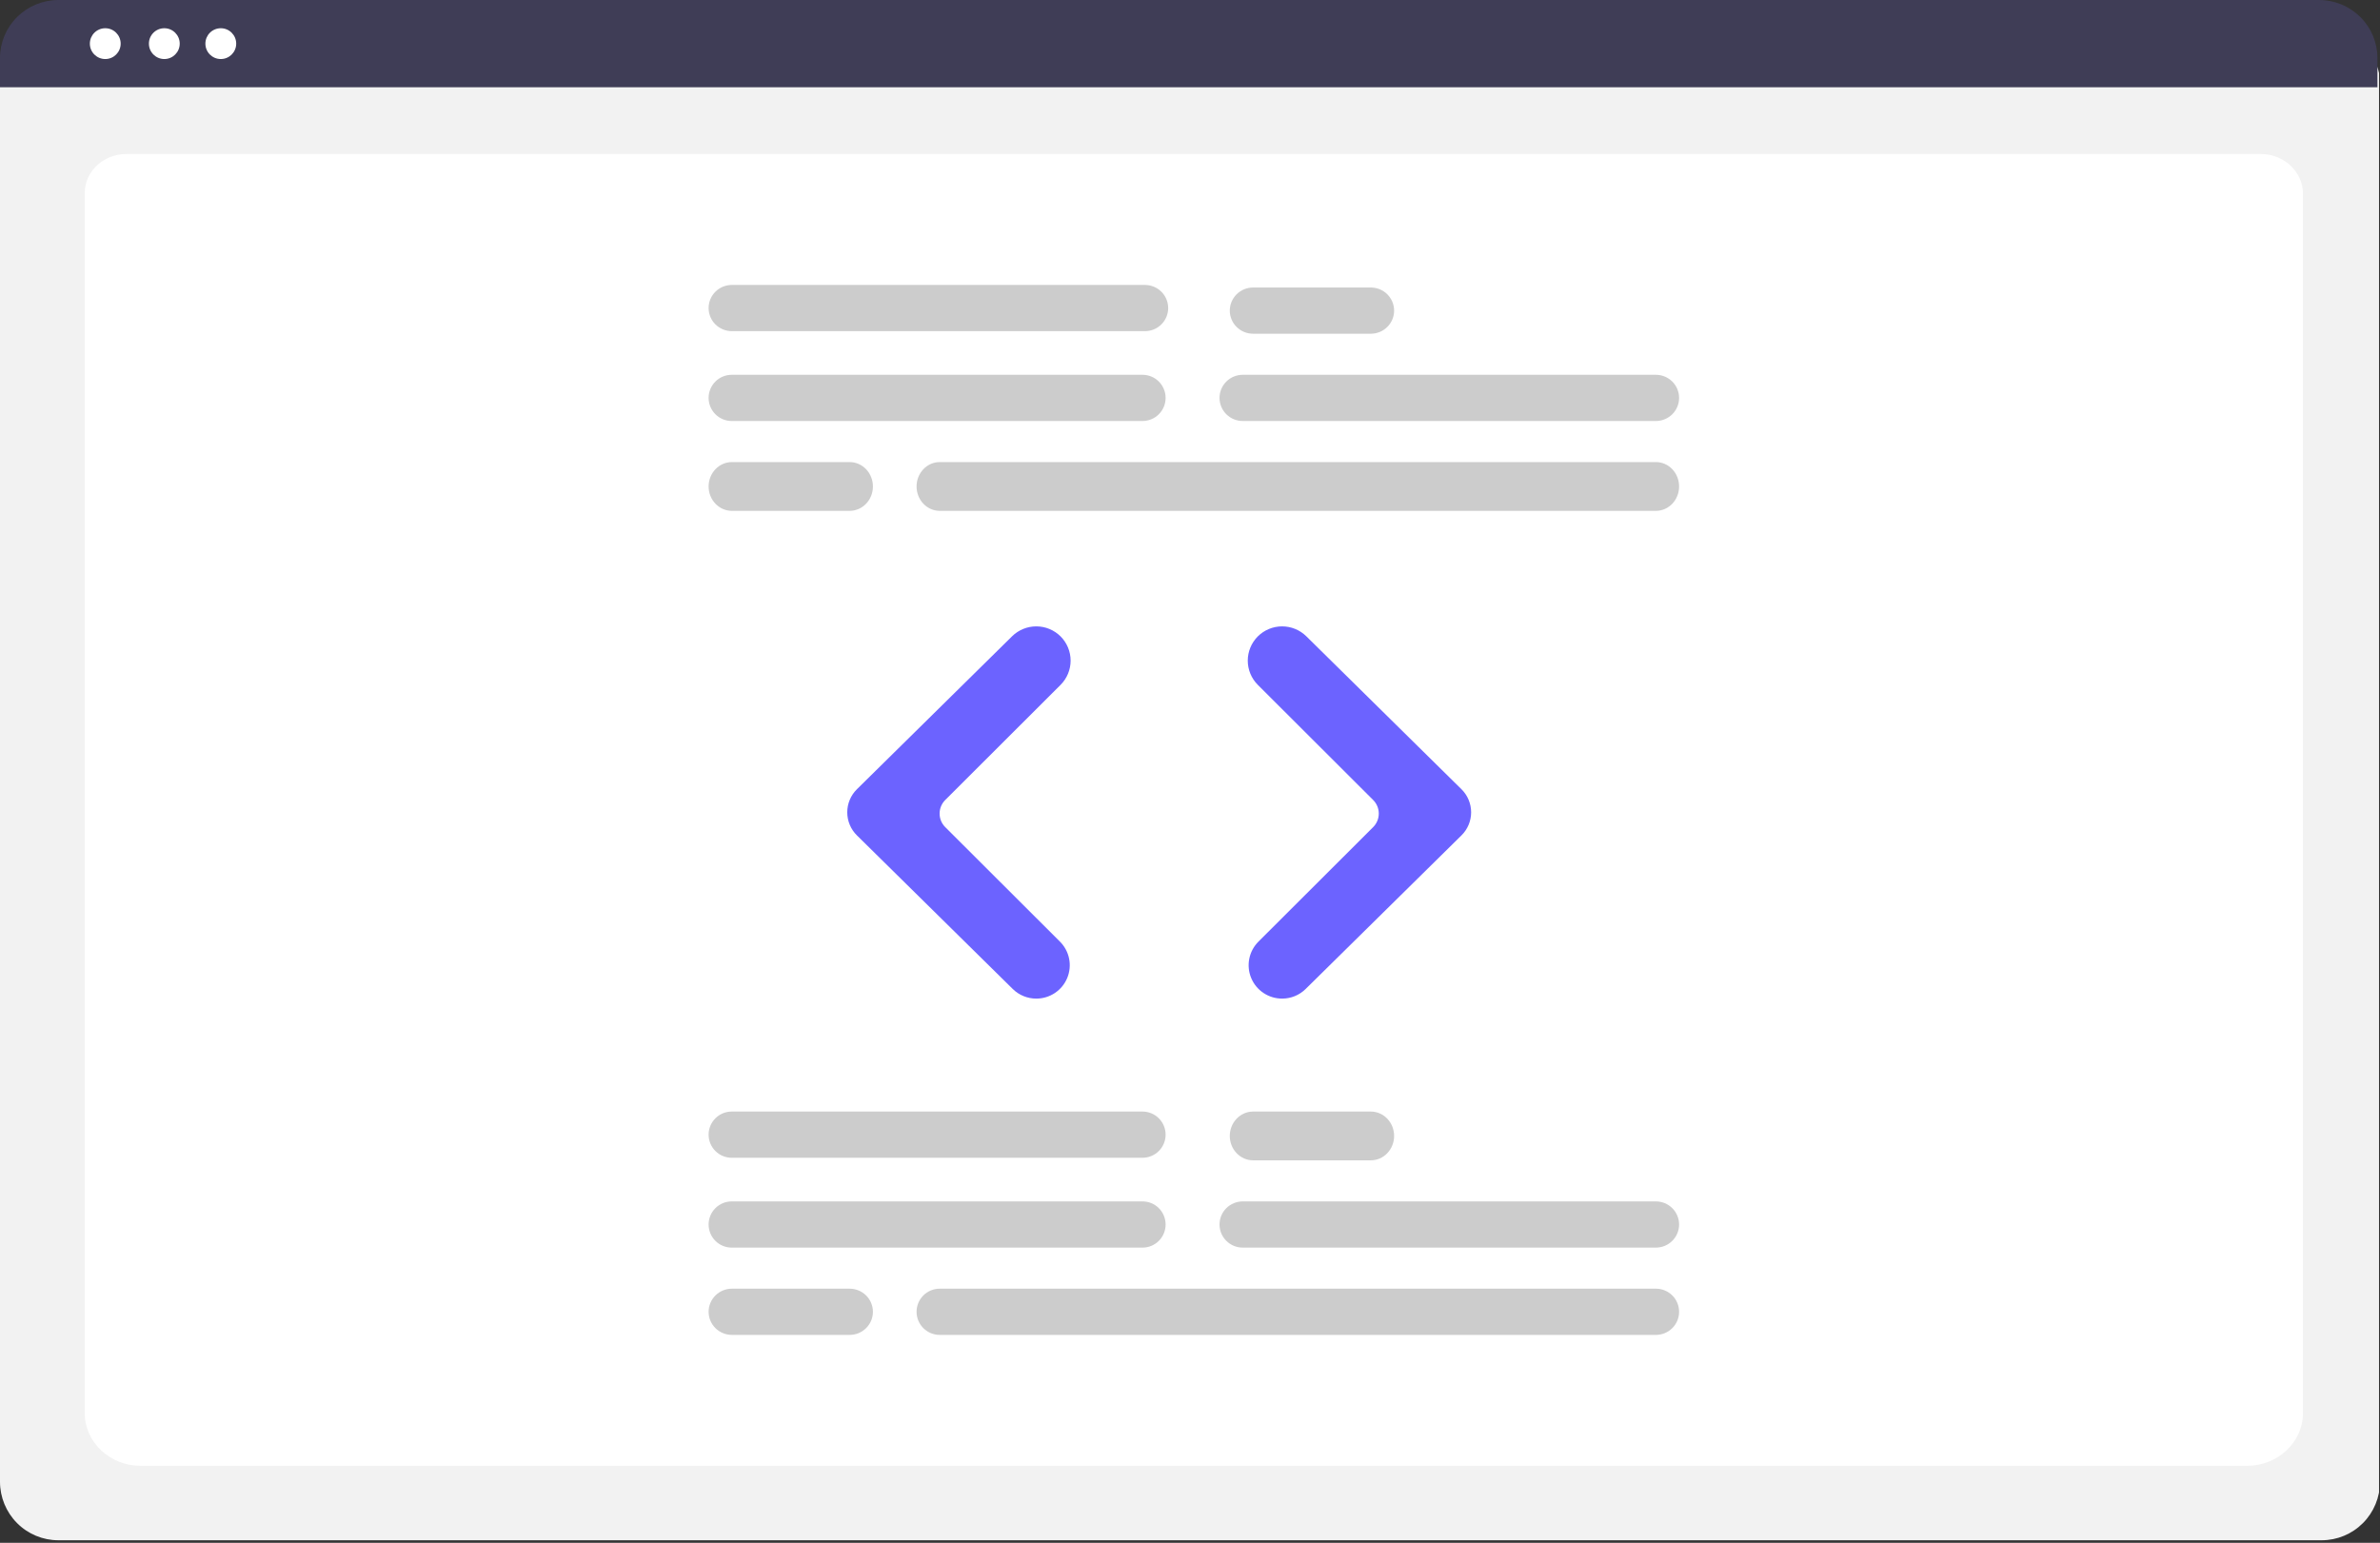 <svg width="927" height="601" viewBox="0 0 927 601" fill="none" xmlns="http://www.w3.org/2000/svg">
<rect x="0" y="0" width="927" height="601" fill="#333333" stroke="none"/>
<g clip-path="url(#clip0)">
<path d="M904.301 600H22.699C16.681 599.993 10.911 597.591 6.656 593.321C2.4 589.05 0.007 583.26 0 577.221V31.689C0.005 27.264 1.758 23.022 4.876 19.894C7.994 16.765 12.22 15.005 16.629 15H910.083C914.568 15.005 918.868 16.795 922.04 19.978C925.211 23.161 926.995 27.476 927 31.977V577.221C926.993 583.26 924.6 589.05 920.344 593.321C916.089 597.591 910.319 599.993 904.301 600V600Z" fill="#F2F2F2"/>
<path d="M875.19 571H54.81C42.784 571 33 561.788 33 550.466V75.229C33 66.832 40.25 60 49.161 60H880.571C889.63 60 897 66.945 897 75.48V550.466C897 561.788 887.216 571 875.19 571Z" fill="white"/>
<path d="M926 34H0V22.553C0.009 16.572 2.41 10.838 6.676 6.61C10.942 2.382 16.725 0.005 22.757 0H903.243C909.275 0.005 915.058 2.382 919.324 6.61C923.59 10.838 925.991 16.572 926 22.553V34Z" fill="#3F3D56"/>
<path d="M41 23C44.314 23 47 20.314 47 17C47 13.686 44.314 11 41 11C37.686 11 35 13.686 35 17C35 20.314 37.686 23 41 23Z" fill="white"/>
<path d="M64 23C67.314 23 70 20.314 70 17C70 13.686 67.314 11 64 11C60.686 11 58 13.686 58 17C58 20.314 60.686 23 64 23Z" fill="white"/>
<path d="M86 23C89.314 23 92 20.314 92 17C92 13.686 89.314 11 86 11C82.686 11 80 13.686 80 17C80 20.314 82.686 23 86 23Z" fill="white"/>
<path d="M445.005 164H284.995C282.609 164 280.321 163.052 278.634 161.364C276.948 159.676 276 157.387 276 155C276 152.613 276.948 150.324 278.634 148.636C280.321 146.948 282.609 146 284.995 146H445.005C447.391 146 449.679 146.948 451.366 148.636C453.052 150.324 454 152.613 454 155C454 157.387 453.052 159.676 451.366 161.364C449.679 163.052 447.391 164 445.005 164V164Z" fill="#CCCCCC"/>
<path d="M644.955 164H484.045C481.646 164 479.346 163.052 477.649 161.364C475.953 159.676 475 157.387 475 155C475 152.613 475.953 150.324 477.649 148.636C479.346 146.948 481.646 146 484.045 146H644.955C647.354 146 649.654 146.948 651.351 148.636C653.047 150.324 654 152.613 654 155C654 157.387 653.047 159.676 651.351 161.364C649.654 163.052 647.354 164 644.955 164V164Z" fill="#CCCCCC"/>
<path d="M644.986 199H366.014C363.624 199 361.331 197.999 359.64 196.217C357.95 194.436 357 192.02 357 189.5C357 186.98 357.95 184.564 359.64 182.782C361.331 181.001 363.624 180 366.014 180H644.986C647.376 180 649.669 181.001 651.36 182.782C653.05 184.564 654 186.98 654 189.5C654 192.02 653.05 194.436 651.36 196.217C649.669 197.999 647.376 199 644.986 199Z" fill="#CCCCCC"/>
<path d="M445.944 129H285.034C282.637 128.997 280.339 128.048 278.645 126.36C276.951 124.673 276 122.385 276 120C276 117.615 276.951 115.327 278.645 113.64C280.339 111.952 282.637 111.003 285.034 111H445.944C447.132 110.999 448.31 111.23 449.408 111.682C450.507 112.134 451.506 112.796 452.347 113.632C453.188 114.468 453.855 115.461 454.31 116.553C454.766 117.646 455 118.817 455 120C455 121.183 454.766 122.354 454.31 123.447C453.855 124.539 453.188 125.532 452.347 126.368C451.506 127.204 450.507 127.866 449.408 128.318C448.31 128.77 447.132 129.001 445.944 129V129Z" fill="#CCCCCC"/>
<path d="M533.925 130H488.075C485.668 130 483.36 129.052 481.658 127.364C479.956 125.676 479 123.387 479 121C479 118.613 479.956 116.324 481.658 114.636C483.36 112.948 485.668 112 488.075 112H533.925C536.332 112 538.64 112.948 540.342 114.636C542.044 116.324 543 118.613 543 121C543 123.387 542.044 125.676 540.342 127.364C538.64 129.052 536.332 130 533.925 130Z" fill="#CCCCCC"/>
<path d="M330.914 199H285.063C282.659 198.997 280.353 197.995 278.654 196.213C276.955 194.432 276 192.018 276 189.5C276 186.982 276.955 184.568 278.654 182.787C280.353 181.005 282.659 180.003 285.063 180H330.914C332.107 179.998 333.288 180.243 334.39 180.72C335.493 181.197 336.494 181.896 337.338 182.778C338.182 183.661 338.851 184.708 339.308 185.862C339.765 187.015 340 188.251 340 189.5C340 190.749 339.765 191.985 339.308 193.138C338.851 194.292 338.182 195.339 337.338 196.222C336.494 197.104 335.493 197.803 334.39 198.28C333.288 198.757 332.107 199.002 330.914 199Z" fill="#CCCCCC"/>
<path d="M445.005 486H284.995C282.609 486 280.321 485.052 278.634 483.364C276.948 481.676 276 479.387 276 477C276 474.613 276.948 472.324 278.634 470.636C280.321 468.948 282.609 468 284.995 468H445.005C446.187 468 447.356 468.233 448.447 468.685C449.539 469.137 450.53 469.8 451.366 470.636C452.201 471.472 452.863 472.464 453.315 473.556C453.767 474.648 454 475.818 454 477C454 478.182 453.767 479.352 453.315 480.444C452.863 481.536 452.201 482.528 451.366 483.364C450.53 484.2 449.539 484.863 448.447 485.315C447.356 485.767 446.187 486 445.005 486V486Z" fill="#CCCCCC"/>
<path d="M644.955 486H484.045C481.646 486 479.346 485.052 477.649 483.364C475.953 481.676 475 479.387 475 477C475 474.613 475.953 472.324 477.649 470.636C479.346 468.948 481.646 468 484.045 468H644.955C646.143 468 647.319 468.233 648.416 468.685C649.514 469.137 650.511 469.8 651.351 470.636C652.191 471.472 652.857 472.464 653.311 473.556C653.766 474.648 654 475.818 654 477C654 478.182 653.766 479.352 653.311 480.444C652.857 481.536 652.191 482.528 651.351 483.364C650.511 484.2 649.514 484.863 648.416 485.315C647.319 485.767 646.143 486 644.955 486V486Z" fill="#CCCCCC"/>
<path d="M644.975 520H366.014C363.623 520 361.331 519.052 359.64 517.364C357.95 515.676 357 513.387 357 511C357 508.613 357.95 506.324 359.64 504.636C361.331 502.948 363.623 502 366.014 502H644.975C646.159 501.999 647.333 502.23 648.428 502.682C649.523 503.134 650.518 503.796 651.356 504.632C652.194 505.468 652.859 506.461 653.313 507.553C653.766 508.646 654 509.817 654 511C654 512.183 653.766 513.354 653.313 514.447C652.859 515.539 652.194 516.532 651.356 517.368C650.518 518.204 649.523 518.866 648.428 519.318C647.333 519.77 646.159 520.001 644.975 520Z" fill="#CCCCCC"/>
<path d="M445.005 451H284.995C282.609 451 280.321 450.052 278.634 448.364C276.948 446.676 276 444.387 276 442C276 439.613 276.948 437.324 278.634 435.636C280.321 433.948 282.609 433 284.995 433H445.005C447.391 433 449.679 433.948 451.366 435.636C453.052 437.324 454 439.613 454 442C454 444.387 453.052 446.676 451.366 448.364C449.679 450.052 447.391 451 445.005 451Z" fill="#CCCCCC"/>
<path d="M533.925 452H488.075C485.668 452 483.36 450.999 481.658 449.218C479.956 447.436 479 445.02 479 442.5C479 439.98 479.956 437.564 481.658 435.782C483.36 434.001 485.668 433 488.075 433H533.925C536.332 433 538.64 434.001 540.342 435.782C542.044 437.564 543 439.98 543 442.5C543 445.02 542.044 447.436 540.342 449.218C538.64 450.999 536.332 452 533.925 452V452Z" fill="#CCCCCC"/>
<path d="M330.916 520H285.073C282.667 520 280.359 519.052 278.657 517.364C276.956 515.676 276 513.387 276 511C276 508.613 276.956 506.324 278.657 504.636C280.359 502.948 282.667 502 285.073 502H330.916C332.108 501.999 333.289 502.23 334.391 502.682C335.493 503.134 336.495 503.796 337.339 504.632C338.182 505.468 338.852 506.461 339.308 507.553C339.765 508.646 340 509.817 340 511C340 512.183 339.765 513.354 339.308 514.447C338.852 515.539 338.182 516.532 337.339 517.368C336.495 518.204 335.493 518.866 334.391 519.318C333.289 519.77 332.108 520.001 330.916 520Z" fill="#CCCCCC"/>
<path d="M403.627 389C400.2 389.008 396.908 387.663 394.469 385.26L333.762 325.416C332.57 324.241 331.624 322.842 330.978 321.299C330.333 319.756 330 318.101 330 316.429C330 314.757 330.333 313.101 330.978 311.559C331.624 310.016 332.57 308.616 333.762 307.442L394.224 247.84C396.743 245.369 400.136 243.989 403.668 244C407.199 244.011 410.584 245.412 413.087 247.899C415.593 250.406 417 253.803 417 257.344C417 260.885 415.593 264.282 413.087 266.789L368.159 311.64C366.759 313.041 365.973 314.938 365.973 316.917C365.973 318.895 366.759 320.793 368.159 322.194L412.844 366.801C414.668 368.619 415.912 370.937 416.415 373.461C416.919 375.985 416.661 378.601 415.674 380.978C414.687 383.356 413.015 385.387 410.871 386.815C408.726 388.243 406.205 389.004 403.627 389V389Z" fill="#6C63FF"/>
<path d="M499.379 389C496.801 389.004 494.28 388.243 492.135 386.815C489.991 385.387 488.319 383.356 487.332 380.978C486.345 378.601 486.087 375.985 486.591 373.461C487.095 370.937 488.338 368.619 490.162 366.801L534.844 322.194C536.243 320.793 537.029 318.895 537.029 316.917C537.029 314.938 536.243 313.041 534.844 311.64L489.919 266.789C488.676 265.549 487.691 264.076 487.018 262.456C486.346 260.835 486 259.098 486 257.344C486 255.59 486.346 253.853 487.019 252.232C487.691 250.612 488.677 249.139 489.919 247.899V247.899C492.422 245.412 495.806 244.011 499.338 244C502.869 243.989 506.262 245.369 508.781 247.84L569.238 307.442C570.43 308.616 571.376 310.016 572.022 311.559C572.667 313.101 573 314.757 573 316.429C573 318.101 572.667 319.756 572.022 321.299C571.376 322.842 570.43 324.241 569.238 325.416L508.535 385.259C506.097 387.663 502.806 389.007 499.379 389Z" fill="#6C63FF"/>
</g>
<defs>
<clipPath id="clip0">
<rect width="926.622" height="600.085" fill="white"/>
</clipPath>
</defs>
</svg>
